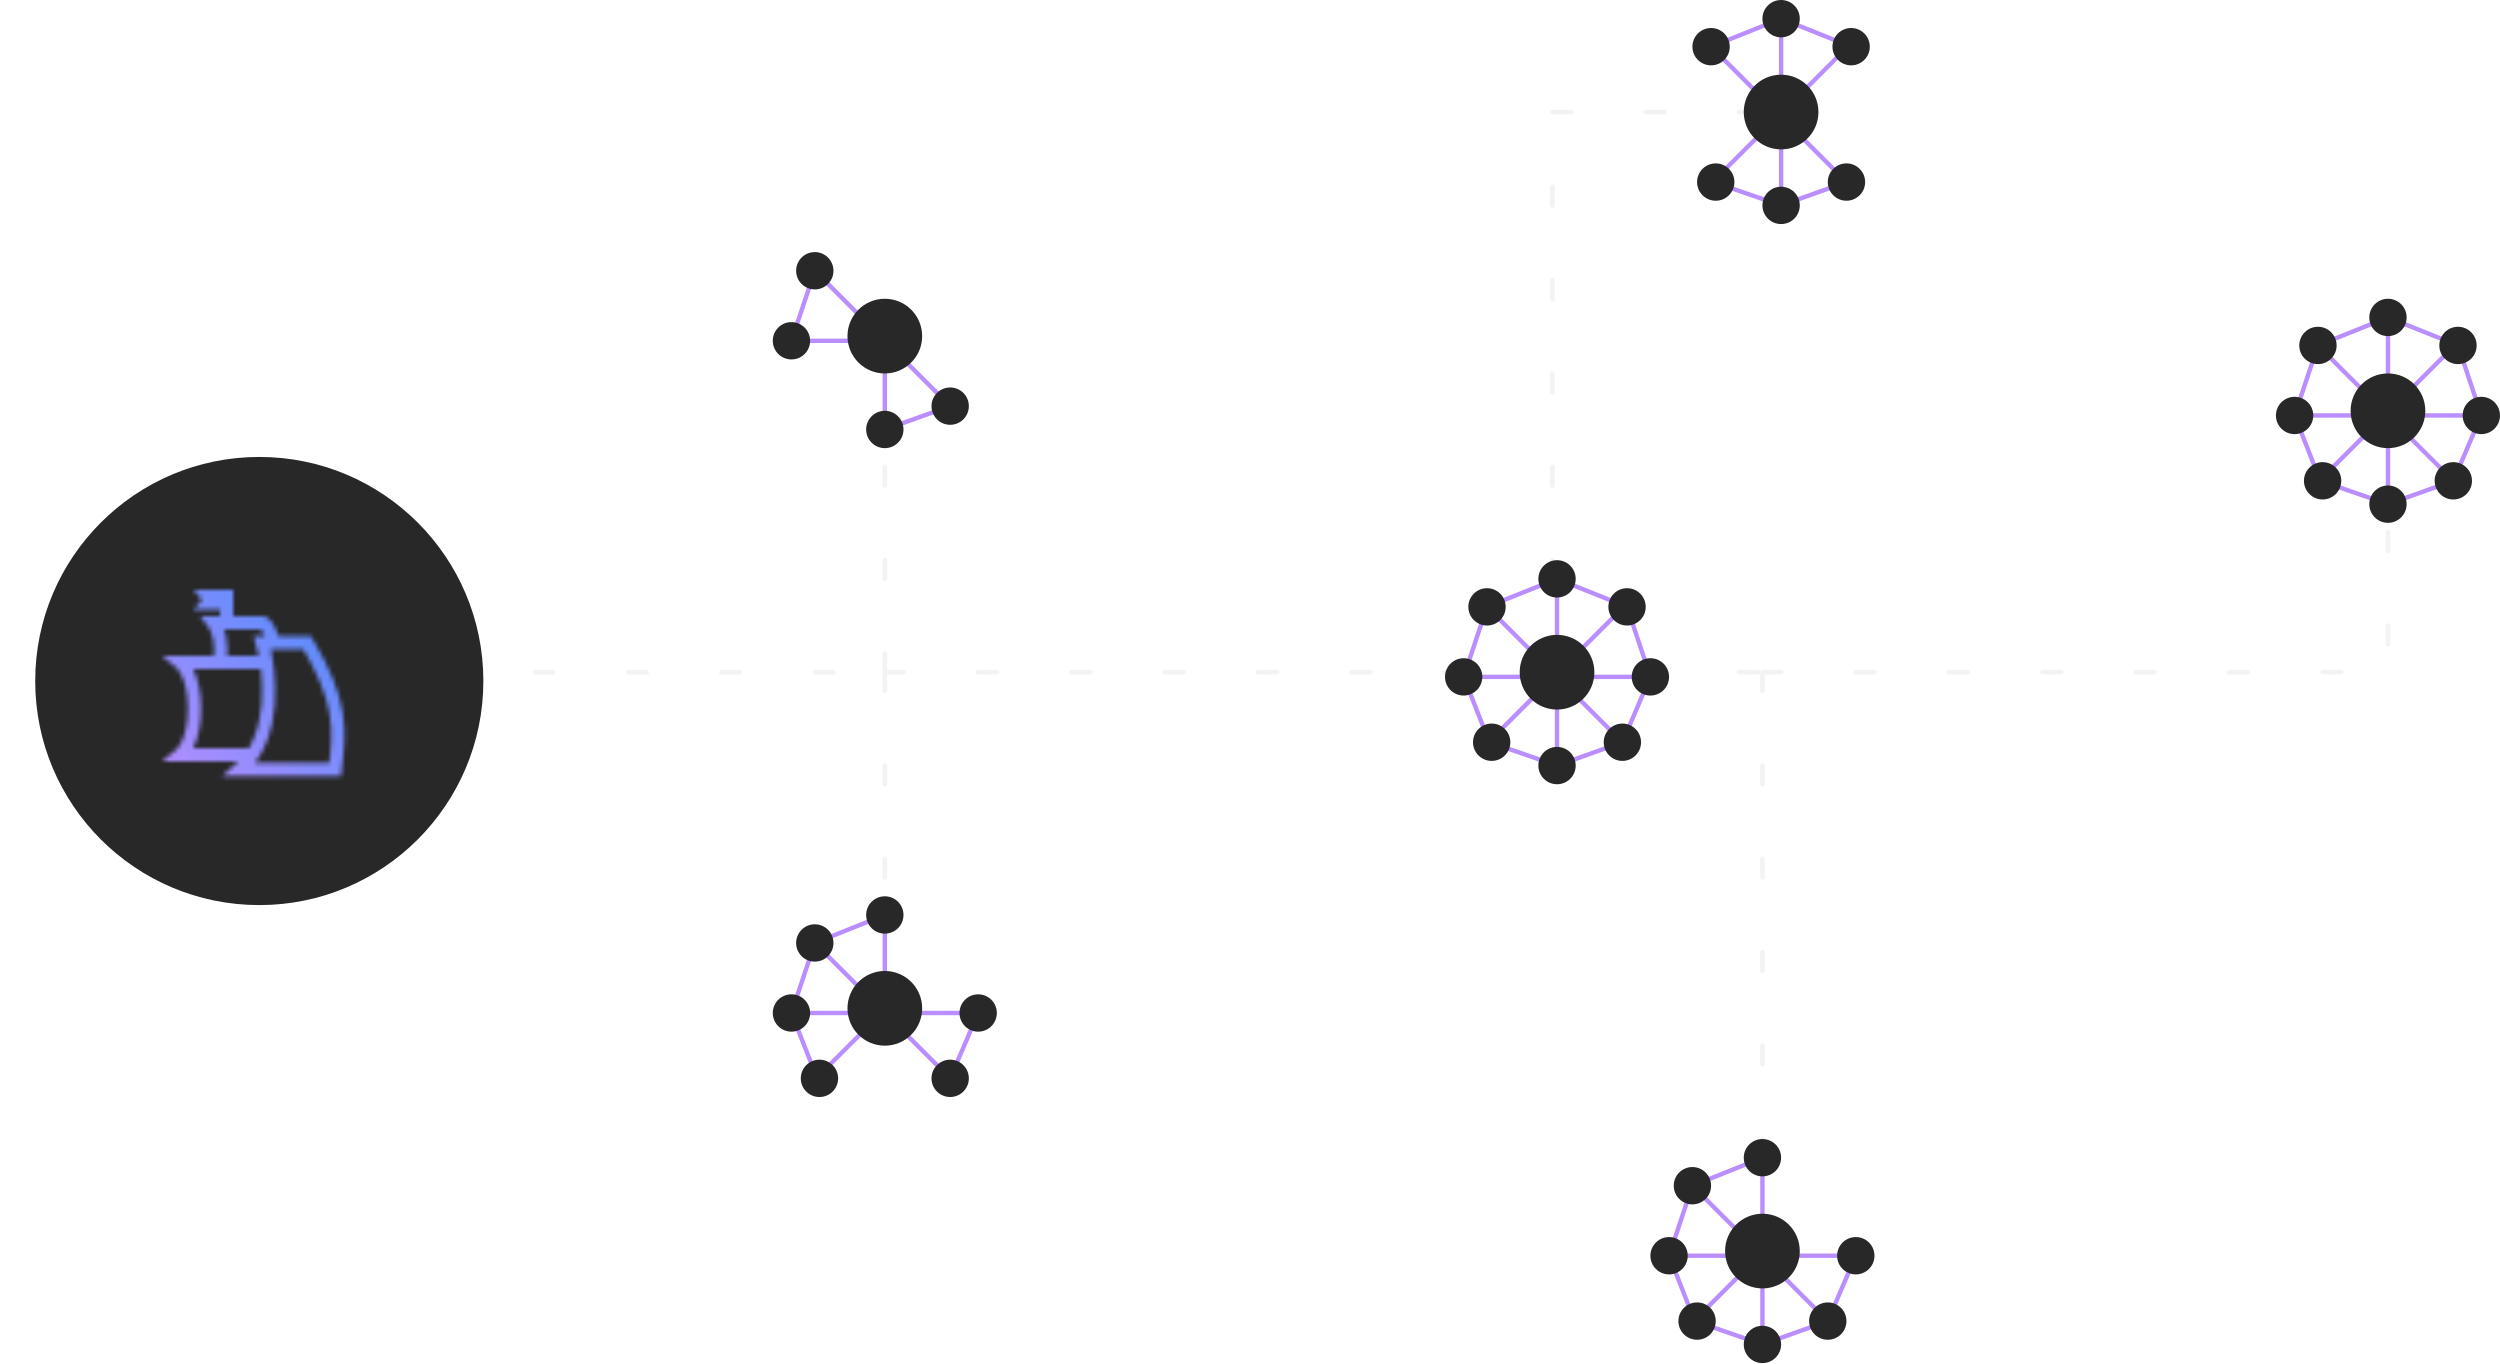 <svg width="568" height="310" viewBox="0 0 568 310" fill="none" xmlns="http://www.w3.org/2000/svg">
<path d="M57.849 152.727H201.03M201.03 152.727V77.424M201.03 152.727V226.97M201.03 152.727H352.697M352.697 152.727V25.455H400.424M352.697 152.727H400.424M400.424 152.727V284.242M400.424 152.727H542.546V112.424" stroke="#F3F3F3" stroke-width="1.061" stroke-linecap="round" stroke-linejoin="round" stroke-dasharray="4.24 16.97"/>
<g filter="url(#filter0_d)">
<circle cx="58.909" cy="152.727" r="50.909" fill="#282828"/>
<mask id="mask0" mask-type="alpha" maskUnits="userSpaceOnUse" x="36" y="132" width="43" height="43">
<path d="M61.919 144C61.518 140.443 59.75 139.5 59.75 139.5H48.5C48.5 139.5 50.188 141.75 50.188 145.5C50.188 146.648 50.029 147.655 49.81 148.5" stroke="black" stroke-width="3"/>
<path d="M60.5 148.5H41C41 148.5 44.188 151.125 44.188 159C44.188 166.875 41 169.5 41 169.5H57.19" stroke="black" stroke-width="3"/>
<path d="M54.5 172.809C62.991 165.401 61.434 150.516 59.594 144H69.783C77.595 157.17 77.305 163.446 76.151 172.809H54.5Z" stroke="black" stroke-width="3"/>
<path d="M51.5 132H44L45.875 134.25L44 136.5H51.5V132Z" fill="black"/>
<path d="M51.5 132V139.5" stroke="black" stroke-width="3"/>
</mask>
<g mask="url(#mask0)">
<rect x="35" y="129" width="48" height="48" fill="url(#paint0_linear)"/>
</g>
</g>
<path d="M215.879 92.273L201.03 97.576M179.818 77.424L185.121 61.515" stroke="#BB8EFF" stroke-linecap="round" stroke-linejoin="round"/>
<path d="M201.03 75.833V97.576" stroke="#BB8EFF" stroke-linecap="round" stroke-linejoin="round"/>
<path d="M185.121 61.515L215.12 91.514" stroke="#BB8EFF" stroke-linecap="round" stroke-linejoin="round"/>
<path d="M179.818 77.424H201.03" stroke="#BB8EFF" stroke-linecap="round" stroke-linejoin="round"/>
<circle cx="201.031" cy="76.364" r="8.485" fill="#282828"/>
<circle cx="185.122" cy="61.515" r="4.242" fill="#282828"/>
<circle cx="179.818" cy="77.424" r="4.242" fill="#282828"/>
<circle cx="201.031" cy="97.576" r="4.242" fill="#282828"/>
<circle cx="215.879" cy="92.273" r="4.242" fill="#282828"/>
<path d="M420.576 10.606L404.667 4.242L388.758 10.606M419.515 41.364L404.667 46.667L389.288 41.364" stroke="#BB8EFF" stroke-linecap="round" stroke-linejoin="round"/>
<path d="M404.667 4.242V46.667" stroke="#BB8EFF" stroke-linecap="round" stroke-linejoin="round"/>
<path d="M419.816 10.606L389.818 40.605" stroke="#BB8EFF" stroke-linecap="round" stroke-linejoin="round"/>
<path d="M388.758 10.606L418.756 40.605" stroke="#BB8EFF" stroke-linecap="round" stroke-linejoin="round"/>
<circle cx="404.667" cy="25.455" r="8.485" fill="#282828"/>
<circle cx="404.667" cy="4.242" r="4.242" fill="#282828"/>
<circle cx="420.576" cy="10.606" r="4.242" fill="#282828"/>
<circle cx="388.758" cy="10.606" r="4.242" fill="#282828"/>
<circle cx="389.818" cy="41.364" r="4.242" fill="#282828"/>
<circle cx="404.667" cy="46.667" r="4.242" fill="#282828"/>
<circle cx="419.516" cy="41.364" r="4.242" fill="#282828"/>
<path d="M374.969 153.788L369.666 137.879L353.757 131.515L337.848 137.879L332.545 153.788L338.378 168.636L353.757 173.939L368.606 168.636L374.969 153.788Z" stroke="#BB8EFF" stroke-linecap="round" stroke-linejoin="round"/>
<path d="M353.757 131.515V173.939" stroke="#BB8EFF" stroke-linecap="round" stroke-linejoin="round"/>
<path d="M368.907 137.879L338.909 167.877" stroke="#BB8EFF" stroke-linecap="round" stroke-linejoin="round"/>
<path d="M337.848 137.879L367.847 167.877" stroke="#BB8EFF" stroke-linecap="round" stroke-linejoin="round"/>
<path d="M332.545 153.788H374.969" stroke="#BB8EFF" stroke-linecap="round" stroke-linejoin="round"/>
<circle cx="353.758" cy="152.727" r="8.485" fill="#282828"/>
<circle cx="353.757" cy="131.515" r="4.242" fill="#282828"/>
<circle cx="369.666" cy="137.879" r="4.242" fill="#282828"/>
<circle cx="337.849" cy="137.879" r="4.242" fill="#282828"/>
<circle cx="332.545" cy="153.788" r="4.242" fill="#282828"/>
<circle cx="338.909" cy="168.636" r="4.242" fill="#282828"/>
<circle cx="374.969" cy="153.788" r="4.242" fill="#282828"/>
<circle cx="353.757" cy="173.939" r="4.242" fill="#282828"/>
<circle cx="368.606" cy="168.636" r="4.242" fill="#282828"/>
<path d="M563.758 94.394L558.455 78.485L542.546 72.121L526.637 78.485L521.333 94.394L527.167 109.242L542.546 114.545L557.394 109.242L563.758 94.394Z" stroke="#BB8EFF" stroke-linecap="round" stroke-linejoin="round"/>
<path d="M542.545 72.121V114.545" stroke="#BB8EFF" stroke-linecap="round" stroke-linejoin="round"/>
<path d="M557.695 78.485L527.697 108.483" stroke="#BB8EFF" stroke-linecap="round" stroke-linejoin="round"/>
<path d="M526.636 78.485L556.635 108.483" stroke="#BB8EFF" stroke-linecap="round" stroke-linejoin="round"/>
<path d="M521.333 94.394H563.758" stroke="#BB8EFF" stroke-linecap="round" stroke-linejoin="round"/>
<circle cx="542.546" cy="93.333" r="8.485" fill="#282828"/>
<circle cx="542.546" cy="72.121" r="4.242" fill="#282828"/>
<circle cx="558.454" cy="78.485" r="4.242" fill="#282828"/>
<circle cx="526.637" cy="78.485" r="4.242" fill="#282828"/>
<circle cx="521.333" cy="94.394" r="4.242" fill="#282828"/>
<circle cx="527.697" cy="109.242" r="4.242" fill="#282828"/>
<circle cx="563.758" cy="94.394" r="4.242" fill="#282828"/>
<circle cx="542.546" cy="114.545" r="4.242" fill="#282828"/>
<circle cx="557.394" cy="109.242" r="4.242" fill="#282828"/>
<path d="M421.636 285.303L415.273 300.152L400.424 305.455L385.045 300.152L379.212 285.303L384.515 269.394L400.424 263.03" stroke="#BB8EFF" stroke-linecap="round" stroke-linejoin="round"/>
<path d="M400.424 263.03V305.455" stroke="#BB8EFF" stroke-linecap="round" stroke-linejoin="round"/>
<path d="M403.606 281.362L385.576 299.392" stroke="#BB8EFF" stroke-linecap="round" stroke-linejoin="round"/>
<path d="M384.515 269.394L414.514 299.392" stroke="#BB8EFF" stroke-linecap="round" stroke-linejoin="round"/>
<path d="M379.212 285.303H421.636" stroke="#BB8EFF" stroke-linecap="round" stroke-linejoin="round"/>
<circle cx="400.425" cy="284.242" r="8.485" fill="#282828"/>
<circle cx="400.424" cy="263.03" r="4.242" fill="#282828"/>
<circle cx="384.516" cy="269.394" r="4.242" fill="#282828"/>
<circle cx="379.212" cy="285.303" r="4.242" fill="#282828"/>
<circle cx="385.576" cy="300.152" r="4.242" fill="#282828"/>
<circle cx="421.636" cy="285.303" r="4.242" fill="#282828"/>
<circle cx="400.424" cy="305.455" r="4.242" fill="#282828"/>
<circle cx="415.273" cy="300.152" r="4.242" fill="#282828"/>
<path d="M222.243 230.152L215.879 245M185.652 245L179.818 230.152L185.121 214.242L201.03 207.879" stroke="#BB8EFF" stroke-linecap="round" stroke-linejoin="round"/>
<path d="M201.03 207.879V231.742" stroke="#BB8EFF" stroke-linecap="round" stroke-linejoin="round"/>
<path d="M203.453 226.97L186.182 244.241" stroke="#BB8EFF" stroke-linecap="round" stroke-linejoin="round"/>
<path d="M185.121 214.242L215.12 244.241" stroke="#BB8EFF" stroke-linecap="round" stroke-linejoin="round"/>
<path d="M179.818 230.152H222.243" stroke="#BB8EFF" stroke-linecap="round" stroke-linejoin="round"/>
<circle cx="201.031" cy="229.091" r="8.485" fill="#282828"/>
<circle cx="201.031" cy="207.879" r="4.242" fill="#282828"/>
<circle cx="185.122" cy="214.242" r="4.242" fill="#282828"/>
<circle cx="179.818" cy="230.152" r="4.242" fill="#282828"/>
<circle cx="186.182" cy="245" r="4.242" fill="#282828"/>
<circle cx="222.242" cy="230.152" r="4.242" fill="#282828"/>
<circle cx="215.879" cy="245" r="4.242" fill="#282828"/>
<defs>
<filter id="filter0_d" x="0" y="95.818" width="117.818" height="117.818" filterUnits="userSpaceOnUse" color-interpolation-filters="sRGB">
<feFlood flood-opacity="0" result="BackgroundImageFix"/>
<feColorMatrix in="SourceAlpha" type="matrix" values="0 0 0 0 0 0 0 0 0 0 0 0 0 0 0 0 0 0 127 0"/>
<feOffset dy="2"/>
<feGaussianBlur stdDeviation="4"/>
<feColorMatrix type="matrix" values="0 0 0 0 0 0 0 0 0 0 0 0 0 0 0 0 0 0 0.4 0"/>
<feBlend mode="normal" in2="BackgroundImageFix" result="effect1_dropShadow"/>
<feBlend mode="normal" in="SourceGraphic" in2="effect1_dropShadow" result="shape"/>
</filter>
<linearGradient id="paint0_linear" x1="83" y1="129" x2="35" y2="177" gradientUnits="userSpaceOnUse">
<stop stop-color="#408BFC"/>
<stop offset="1" stop-color="#BB8EFF"/>
</linearGradient>
</defs>
</svg>

